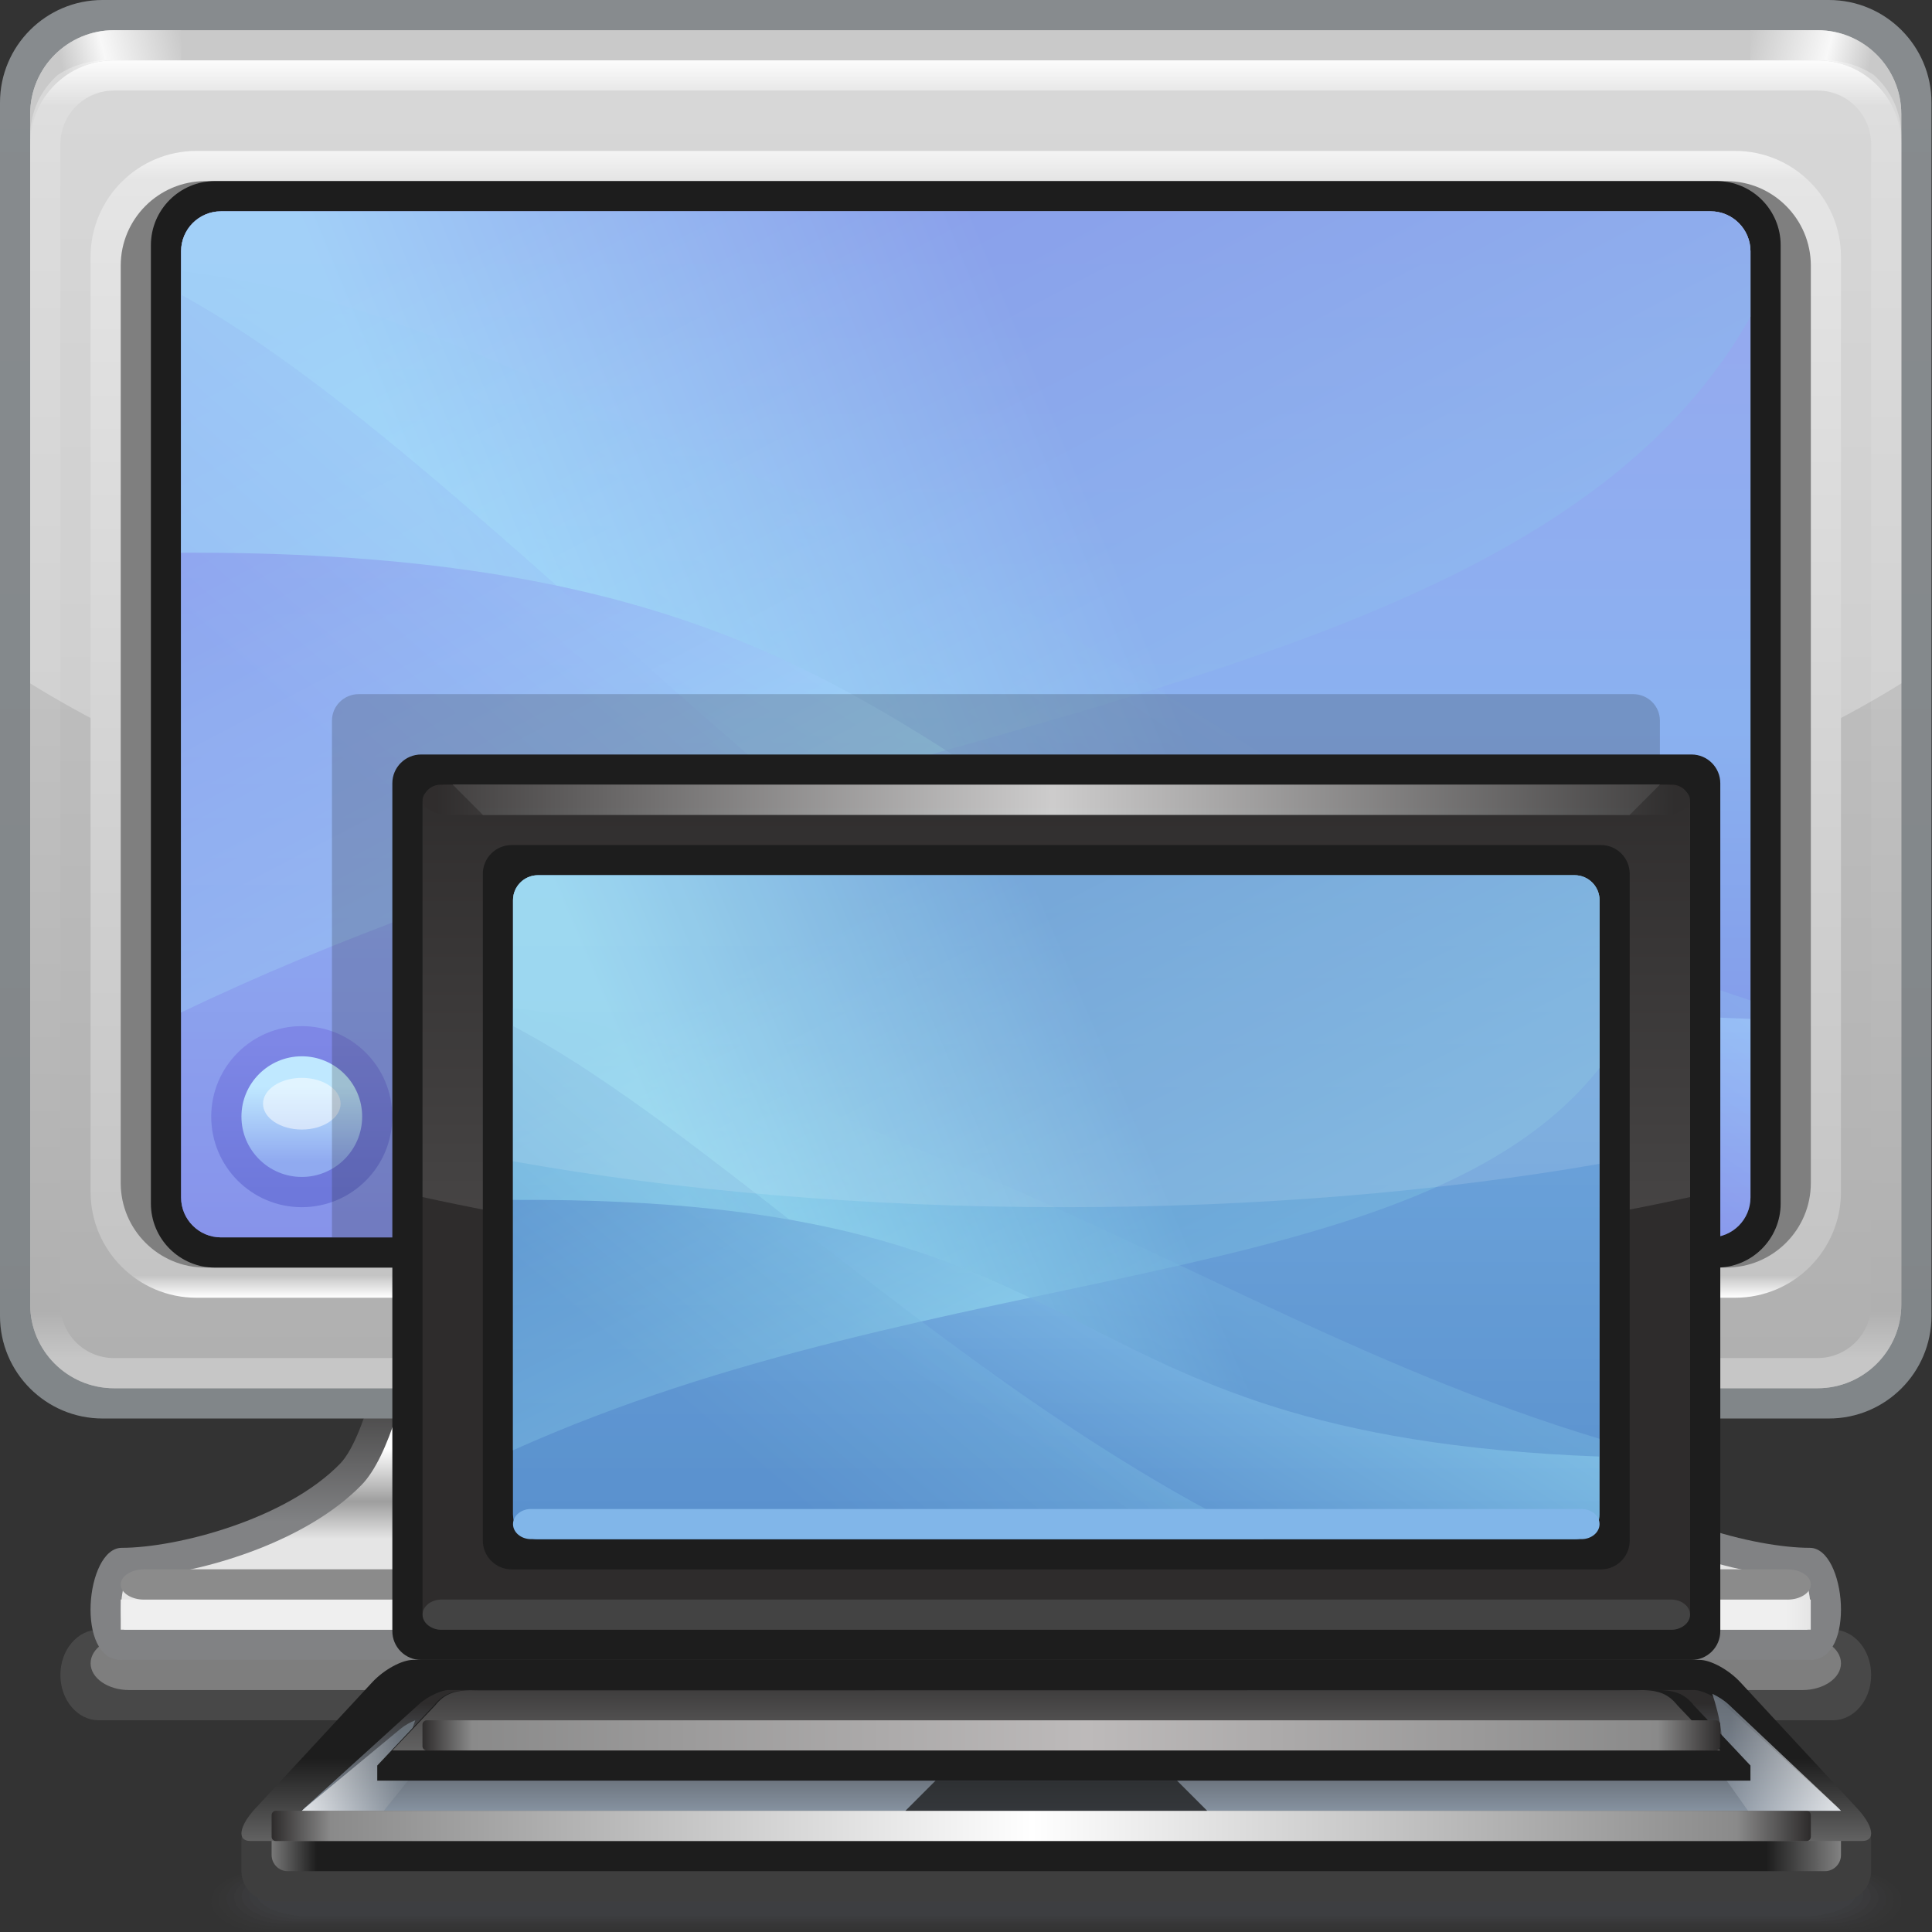 <?xml version="1.0" encoding="UTF-8" standalone="no"?>
<!-- Created with Inkscape (http://www.inkscape.org/) -->

<svg
   xmlns:dc="http://purl.org/dc/elements/1.1/"
   xmlns:cc="http://creativecommons.org/ns#"
   xmlns:rdf="http://www.w3.org/1999/02/22-rdf-syntax-ns#"
   xmlns:svg="http://www.w3.org/2000/svg"
   xmlns="http://www.w3.org/2000/svg"
   xmlns:sodipodi="http://sodipodi.sourceforge.net/DTD/sodipodi-0.dtd"
   xmlns:inkscape="http://www.inkscape.org/namespaces/inkscape"
   width="64"
   height="64"
   id="svg2"
   version="1.1"
   inkscape:version="0.48.3.1 r9886"
   sodipodi:docname="64.svg">
  <rect width="100%" height="100%" fill="#333333" stroke="none"/>
  <defs
     id="defs4">
    <linearGradient
       gradientTransform="translate(10.498,4.501)"
       y2="0"
       x2="32.252"
       y1="0"
       x1="0"
       gradientUnits="userSpaceOnUse"
       id="LinearGradient_30-75">
      <stop
         id="stop120613"
         stop-color="#2e2c2c"
         offset="0" />
      <stop
         id="stop120615"
         stop-color="#8a8a8a"
         offset="3.80952395498753E-02" />
      <stop
         id="stop120617"
         stop-color="#bdbaba"
         offset="0.512" />
      <stop
         id="stop120619"
         stop-color="#8a8a8a"
         offset="0.952" />
      <stop
         id="stop120621"
         stop-color="#2e2c2c"
         offset="1" />
    </linearGradient>
    <linearGradient
       gradientTransform="matrix(0,-1,1,0,25.008,6.744)"
       y2="0"
       x2="2.992"
       y1="0"
       x1="0"
       gradientUnits="userSpaceOnUse"
       id="LinearGradient_29-99">
      <stop
         id="stop120608"
         stop-color="#2e2c2c"
         offset="0" />
      <stop
         id="stop120610"
         stop-color="#737373"
         offset="1" />
    </linearGradient>
    <linearGradient
       gradientTransform="matrix(0.993,-0.117,0.131,0.991,42.736,3.332)"
       y2="0"
       x2="2.834"
       y1="0"
       x1="0"
       gradientUnits="userSpaceOnUse"
       id="LinearGradient_28-75">
      <stop
         id="stop120603"
         stop-color="#808b98"
         offset="0" />
      <stop
         id="stop120605"
         stop-color="#ffffff"
         offset="1" />
    </linearGradient>
    <linearGradient
       gradientTransform="matrix(-0.995,-0.103,0.149,-0.99,10.159,3.257)"
       y2="0"
       x2="2.497"
       y1="0"
       x1="0"
       gradientUnits="userSpaceOnUse"
       id="LinearGradient_27-138">
      <stop
         id="stop120598"
         stop-color="#77818c"
         offset="0" />
      <stop
         id="stop120600"
         stop-color="#ffffff"
         offset="1" />
    </linearGradient>
    <linearGradient
       gradientTransform="matrix(-0.674,-0.738,0.763,-0.648,30.167,21.164)"
       y2="0"
       x2="14.604"
       y1="0"
       x1="0"
       gradientUnits="userSpaceOnUse"
       id="LinearGradient_26-62">
      <stop
         id="stop120593"
         stop-color="#adfaff"
         offset="0" />
      <stop
         id="stop120595"
         stop-color="#588fcc"
         offset="1" />
    </linearGradient>
    <linearGradient
       gradientTransform="matrix(0.93,0.368,-0.392,0.921,17.924,16.028)"
       y2="0"
       x2="11.162"
       y1="0"
       x1="0"
       gradientUnits="userSpaceOnUse"
       id="LinearGradient_25-603">
      <stop
         id="stop120588"
         stop-color="#adfaff"
         offset="0" />
      <stop
         id="stop120590"
         stop-color="#588fcc"
         offset="1" />
    </linearGradient>
    <linearGradient
       gradientTransform="matrix(-0.479,0.878,-0.892,-0.453,25.377,8.84)"
       y2="0"
       x2="16.671"
       y1="0"
       x1="0"
       gradientUnits="userSpaceOnUse"
       id="LinearGradient_24-96">
      <stop
         id="stop120583"
         stop-color="#adfaff"
         offset="0" />
      <stop
         id="stop120585"
         stop-color="#588fcc"
         offset="1" />
    </linearGradient>
    <linearGradient
       gradientTransform="matrix(-0.568,-0.823,0.842,-0.541,29.634,18.339)"
       y2="0"
       x2="7.489"
       y1="0"
       x1="0"
       gradientUnits="userSpaceOnUse"
       id="LinearGradient_23-85">
      <stop
         id="stop120578"
         stop-color="#adfaff"
         offset="0" />
      <stop
         id="stop120580"
         stop-color="#588fcc"
         offset="1" />
    </linearGradient>
    <linearGradient
       gradientTransform="matrix(0,-1,1,0,23.383,27.333)"
       y2="0"
       x2="18.667"
       y1="0"
       x1="0"
       gradientUnits="userSpaceOnUse"
       id="LinearGradient_22-96">
      <stop
         id="stop120573"
         stop-color="#9dd4ff"
         offset="0" />
      <stop
         id="stop120575"
         stop-color="#588fcc"
         offset="1" />
    </linearGradient>
    <linearGradient
       gradientTransform="translate(10.868,27.753)"
       y2="0"
       x2="30.763"
       y1="0"
       x1="0"
       gradientUnits="userSpaceOnUse"
       id="LinearGradient_21-73">
      <stop
         id="stop120566"
         stop-color="#2f2d2d"
         offset="0" />
      <stop
         id="stop120568"
         stop-color="#ffffff"
         offset="0.497" />
      <stop
         id="stop120570"
         stop-color="#2f2e2e"
         offset="1" />
    </linearGradient>
    <linearGradient
       gradientTransform="translate(6.752,2.25)"
       y2="0"
       x2="38.248"
       y1="0"
       x1="0"
       gradientUnits="userSpaceOnUse"
       id="LinearGradient_20-56">
      <stop
         id="stop120555"
         stop-color="#2e2c2c"
         offset="0" />
      <stop
         id="stop120557"
         stop-color="#8a8a8a"
         offset="3.80952395498753E-02" />
      <stop
         id="stop120559"
         stop-color="#ffffff"
         offset="0.494" />
      <stop
         id="stop120561"
         stop-color="#8a8a8a"
         offset="0.952" />
      <stop
         id="stop120563"
         stop-color="#2e2c2c"
         offset="1" />
    </linearGradient>
    <linearGradient
       gradientTransform="matrix(0,-1,1,0,26.446,29.333)"
       y2="0"
       x2="12.257"
       y1="0"
       x1="0"
       gradientUnits="userSpaceOnUse"
       id="LinearGradient_19-15">
      <stop
         id="stop120550"
         stop-color="#2e2c2c"
         offset="0" />
      <stop
         id="stop120552"
         stop-color="#ffffff"
         offset="1" />
    </linearGradient>
    <linearGradient
       gradientTransform="matrix(0,1,-1,0,25.708,3)"
       y2="0"
       x2="2.668"
       y1="0"
       x1="0"
       gradientUnits="userSpaceOnUse"
       id="LinearGradient_18-290">
      <stop
         id="stop120545"
         stop-color="#8692a0"
         offset="0" />
      <stop
         id="stop120547"
         stop-color="#2e2c2c"
         offset="1" />
    </linearGradient>
    <linearGradient
       gradientTransform="matrix(0,1,-1,0,6.733,2.25)"
       y2="0"
       x2="2.047"
       y1="0"
       x1="0"
       gradientUnits="userSpaceOnUse"
       id="LinearGradient_17-52">
      <stop
         id="stop120540"
         stop-color="#626262"
         offset="0" />
      <stop
         id="stop120542"
         stop-color="#1d1d1d"
         offset="1" />
    </linearGradient>
    <linearGradient
       gradientTransform="translate(6.379,1.876)"
       y2="0"
       x2="39.742"
       y1="0"
       x1="0"
       gradientUnits="userSpaceOnUse"
       id="LinearGradient_16-70">
      <stop
         id="stop120531"
         stop-color="#959595"
         offset="0" />
      <stop
         id="stop120533"
         stop-color="#1d1d1d"
         offset="3.73831763863564E-02" />
      <stop
         id="stop120535"
         stop-color="#1d1d1d"
         offset="0.944" />
      <stop
         id="stop120537"
         stop-color="#959595"
         offset="1" />
    </linearGradient>
    <linearGradient
       gradientTransform="matrix(-1,0,0,-1,47.162,7.689)"
       y2="0"
       x2="46.88"
       y1="0"
       x1="0"
       gradientUnits="userSpaceOnUse"
       id="LinearGradient_15-032">
      <stop
         id="stop120522"
         stop-color="#c0c0c0"
         offset="0" />
      <stop
         id="stop120524"
         stop-color="#efefef"
         offset="5.88235296308994E-02" />
      <stop
         id="stop120526"
         stop-color="#efefef"
         offset="0.94" />
      <stop
         id="stop120528"
         stop-color="#c0c0c0"
         offset="1" />
    </linearGradient>
    <linearGradient
       gradientTransform="translate(7.5,21.001)"
       y2="-1.874"
       x2="0"
       y1="0"
       x1="0"
       gradientUnits="userSpaceOnUse"
       id="LinearGradient_14-97">
      <stop
         id="stop120517"
         stop-color="#bfe8ff"
         offset="0" />
      <stop
         id="stop120519"
         stop-color="#90aaf0"
         offset="1" />
    </linearGradient>
    <linearGradient
       gradientTransform="translate(7.5,18.375)"
       y2="3.749"
       x2="0"
       y1="0"
       x1="0"
       gradientUnits="userSpaceOnUse"
       id="LinearGradient_13-034">
      <stop
         id="stop120512"
         stop-color="#6e78db"
         offset="0" />
      <stop
         id="stop120514"
         stop-color="#7e87e6"
         offset="1" />
    </linearGradient>
    <linearGradient
       gradientTransform="translate(29.25,38.625)"
       y2="-15.75"
       x2="-13.875"
       y1="0"
       x1="0"
       gradientUnits="userSpaceOnUse"
       id="LinearGradient_12-11">
      <stop
         id="stop120507"
         stop-color="#adfaff"
         offset="0" />
      <stop
         id="stop120509"
         stop-color="#8ca0ee"
         offset="1" />
    </linearGradient>
    <linearGradient
       gradientTransform="translate(12,31.124)"
       y2="6"
       x2="14.625"
       y1="0"
       x1="0"
       gradientUnits="userSpaceOnUse"
       id="LinearGradient_11-780">
      <stop
         id="stop120502"
         stop-color="#adfaff"
         offset="0" />
      <stop
         id="stop120504"
         stop-color="#7b94e3"
         offset="1" />
    </linearGradient>
    <linearGradient
       gradientTransform="translate(22.5,20.625)"
       y2="21.375"
       x2="-11.25"
       y1="0"
       x1="0"
       gradientUnits="userSpaceOnUse"
       id="LinearGradient_10-49">
      <stop
         id="stop120497"
         stop-color="#adfaff"
         offset="0" />
      <stop
         id="stop120499"
         stop-color="#868fea"
         offset="1" />
    </linearGradient>
    <linearGradient
       gradientTransform="translate(28.5,34.5)"
       y2="-9"
       x2="-6"
       y1="0"
       x1="0"
       gradientUnits="userSpaceOnUse"
       id="LinearGradient_9-78">
      <stop
         id="stop120492"
         stop-color="#adfaff"
         offset="0" />
      <stop
         id="stop120494"
         stop-color="#8492e9"
         offset="1" />
    </linearGradient>
    <linearGradient
       gradientTransform="translate(24.75,44.25)"
       y2="-28.5"
       x2="0"
       y1="0"
       x1="0"
       gradientUnits="userSpaceOnUse"
       id="LinearGradient_8-698">
      <stop
         id="stop120485"
         stop-color="#bdbcfd"
         offset="0" />
      <stop
         id="stop120487"
         stop-color="#9cd3fe"
         offset="0.502" />
      <stop
         id="stop120489"
         stop-color="#817ee7"
         offset="1" />
    </linearGradient>
    <linearGradient
       gradientTransform="matrix(0,1,-1,0,25.977,15.751)"
       y2="0"
       x2="28.498"
       y1="0"
       x1="0"
       gradientUnits="userSpaceOnUse"
       id="LinearGradient_7-600">
      <stop
         id="stop120476"
         stop-color="#ffffff"
         offset="0" />
      <stop
         id="stop120478"
         stop-color="#c4c4c4"
         offset="1.92307699471712E-02" />
      <stop
         id="stop120480"
         stop-color="#e5e5e5"
         offset="0.975" />
      <stop
         id="stop120482"
         stop-color="#f4f4f4"
         offset="1" />
    </linearGradient>
    <linearGradient
       gradientTransform="translate(22.5,46.5)"
       y2="-32.25"
       x2="0"
       y1="0"
       x1="0"
       gradientUnits="userSpaceOnUse"
       id="LinearGradient_6-648">
      <stop
         id="stop120467"
         stop-color="#fbfbfb"
         offset="0" />
      <stop
         id="stop120469"
         stop-color="#d1d1d1"
         offset="3.55128198862076E-02" />
      <stop
         id="stop120471"
         stop-color="#b0b0b0"
         offset="0.964" />
      <stop
         id="stop120473"
         stop-color="#c6c6c6"
         offset="1" />
    </linearGradient>
    <linearGradient
       gradientTransform="matrix(0.97,-0.243,0.243,0.97,43.498,47.25)"
       y2="0"
       x2="3.092"
       y1="0"
       x1="0"
       gradientUnits="userSpaceOnUse"
       id="LinearGradient_5-366">
      <stop
         id="stop120460"
         stop-color="#c9c9c9"
         offset="0" />
      <stop
         id="stop120462"
         stop-color="#f8f8f8"
         offset="0.647" />
      <stop
         id="stop120464"
         stop-color="#c9c9c9"
         offset="1" />
    </linearGradient>
    <linearGradient
       gradientTransform="translate(4.5,47.25)"
       y2="-0.75"
       x2="-3"
       y1="0"
       x1="0"
       gradientUnits="userSpaceOnUse"
       id="LinearGradient_4-03">
      <stop
         id="stop120453"
         stop-color="#c9c9c9"
         offset="0" />
      <stop
         id="stop120455"
         stop-color="#f8f8f8"
         offset="0.647" />
      <stop
         id="stop120457"
         stop-color="#c9c9c9"
         offset="1" />
    </linearGradient>
    <linearGradient
       gradientTransform="matrix(0,-1,1,0,19.202,46.625)"
       y2="0"
       x2="32.498"
       y1="0"
       x1="0"
       gradientUnits="userSpaceOnUse"
       id="LinearGradient_3-92">
      <stop
         id="stop120448"
         stop-color="#c9c9c9"
         offset="0" />
      <stop
         id="stop120450"
         stop-color="#b0b0b0"
         offset="1" />
    </linearGradient>
    <linearGradient
       gradientTransform="matrix(0,-1,1,0,19.125,47.68)"
       y2="0"
       x2="34.61"
       y1="0"
       x1="0"
       gradientUnits="userSpaceOnUse"
       id="LinearGradient_2-06">
      <stop
         id="stop120443"
         stop-color="#878b8e"
         offset="0" />
      <stop
         id="stop120445"
         stop-color="#818689"
         offset="1" />
    </linearGradient>
    <linearGradient
       gradientTransform="translate(28.5,12)"
       y2="-2.25"
       x2="0"
       y1="0"
       x1="0"
       gradientUnits="userSpaceOnUse"
       id="LinearGradient_1-316">
      <stop
         id="stop120436"
         stop-color="#ffffff"
         offset="0" />
      <stop
         id="stop120438"
         stop-color="#9e9e9e"
         offset="0.585" />
      <stop
         id="stop120440"
         stop-color="#e5e5e5"
         offset="1" />
    </linearGradient>
    <linearGradient
       gradientTransform="matrix(0,-1,1,0,44.74,13.077)"
       y2="0"
       x2="5.93"
       y1="0"
       x1="0"
       gradientUnits="userSpaceOnUse"
       id="LinearGradient-863">
      <stop
         id="stop120429"
         stop-color="#494848"
         offset="0" />
      <stop
         id="stop120431"
         stop-color="#818284"
         offset="0.49" />
      <stop
         id="stop120433"
         stop-color="#818284"
         offset="1" />
    </linearGradient>
  </defs>
  <sodipodi:namedview
     id="base"
     pagecolor="#ffffff"
     bordercolor="#666666"
     borderopacity="1.0"
     inkscape:pageopacity="0.0"
     inkscape:pageshadow="2"
     inkscape:zoom="5.496732"
     inkscape:cx="35.37931"
     inkscape:cy="35.068966"
     inkscape:document-units="px"
     inkscape:current-layer="layer1"
     showgrid="false"
     inkscape:snap-page="true"
     inkscape:snap-grids="false"
     inkscape:snap-to-guides="false"
     inkscape:window-width="901"
     inkscape:window-height="665"
     inkscape:window-x="520"
     inkscape:window-y="200"
     inkscape:window-maximized="0">
    <inkscape:grid
       type="xygrid"
       id="grid11920"
       empspacing="5"
       visible="true"
       enabled="true"
       snapvisiblegridlinesonly="true" />
  </sodipodi:namedview>
  <g
     inkscape:label="Layer 1"
     inkscape:groupmode="layer"
     id="layer1"
     transform="translate(0,-988.362)">
    <g
       style="fill-rule:evenodd;stroke-width:0.501;stroke-linejoin:bevel;overflow:visible"
       id="g120913"
       transform="matrix(1.333,0,0,1.333,0,988.362)">
      <g
         transform="scale(1,-1)"
         font-size="16"
         id="Document"
         style="font-size:16px;fill:none;stroke:#000000;font-family:Times New Roman">
        <g
           transform="translate(0,-48)"
           id="Spread">
          <g
             id="MouseOff">
            <g
               id="Group"
               style="stroke:none">
              <g
                 id="Group_1">
                <path
                   id="path120628"
                   d="m 1.501,6.377 0,-10e-4 C 1.501,5.754 1.926,5.25 2.452,5.25 l 43.098,0 c 0.526,0 0.95,0.504 0.95,1.126 l 0,10e-4 C 46.5,6.998 46.076,7.5 45.55,7.5 L 2.452,7.5 C 1.926,7.5 1.501,6.998 1.501,6.377 z"
                   inkscape:connector-curvature="0"
                   style="fill:#a6a6a6;fill-opacity:0.192;marker-start:none;marker-end:none" />
                <path
                   id="path120630"
                   d="m 2.252,6.668 0,-0.004 C 2.252,6.297 2.683,6 3.214,6 l 41.574,0 c 0.531,0 0.962,0.297 0.962,0.664 l 0,0.004 c 0,0.366 -0.431,0.665 -0.962,0.665 l -41.574,0 C 2.683,7.333 2.252,7.034 2.252,6.668 z"
                   inkscape:connector-curvature="0"
                   style="fill:#a6a6a6;fill-opacity:0.573;marker-start:none;marker-end:none" />
                <path
                   style="fill:url(#LinearGradient-863);marker-start:none;marker-end:none"
                   id="path120632"
                   d="m 3.025,9.535 c 1.356,0 4.07,0.697 5.426,2.09 C 9.129,12.322 9.692,15 9.807,16.5 l 13.467,-0.121 0,-0.014 14.919,0.135 c 0.115,-1.5 0.679,-4.178 1.356,-4.875 1.357,-1.393 4.07,-2.09 5.427,-2.09 0.901,0 1.156,-2.82 0,-2.785 l -21.698,0 -20.253,0 c -1.157,-0.035 -0.902,2.785 0,2.785 z"
                   inkscape:connector-curvature="0" />
                <path
                   style="fill:url(#LinearGradient_1-316);marker-start:none;marker-end:none"
                   id="path120634"
                   d="M 3.086,7.5 3.054,7.562 C 2.965,7.839 3,8.443 3.132,8.73 l 0.041,0.063 0.47,0.026 c 1.575,0.161 3.992,0.893 5.345,2.282 0.68,0.699 1.16,2.561 1.403,4.043 l 0.087,0.599 12.795,-0.122 14.247,0.123 0.087,-0.599 c 0.243,-1.481 0.723,-3.344 1.404,-4.043 1.353,-1.39 3.773,-2.122 5.347,-2.283 l 0.468,-0.026 0.04,-0.062 c 0.13,-0.283 0.172,-0.885 0.08,-1.167 L 44.913,7.5 3.086,7.5 z"
                   inkscape:connector-curvature="0" />
                <g
                   id="Group_2">
                  <path
                     style="fill:url(#LinearGradient_2-06);stroke-width:0.163;marker-start:none;marker-end:none"
                     id="path120637"
                     stroke-miterlimit="79.84"
                     d="M 0,45.451 0,15.298 c 0,-1.407 1.142,-2.549 2.549,-2.549 l 42.901,0 c 1.407,0 2.549,1.142 2.549,2.549 l 0,30.153 C 47.999,46.858 46.857,48 45.45,48 L 2.549,48 C 1.142,48 0,46.858 0,45.451 z"
                     inkscape:connector-curvature="0" />
                  <path
                     style="fill:url(#LinearGradient_3-92);stroke-width:0.163;marker-start:none;marker-end:none"
                     id="path120639"
                     stroke-miterlimit="79.84"
                     d="m 0.75,45.168 0,-29.585 c 0,-1.149 0.933,-2.082 2.082,-2.082 l 42.335,0 c 1.149,0 2.082,0.933 2.082,2.082 l 0,29.585 c 0,1.149 -0.933,2.082 -2.082,2.082 l -42.335,0 C 1.683,47.25 0.75,46.317 0.75,45.168 z"
                     inkscape:connector-curvature="0" />
                  <path
                     style="fill:url(#LinearGradient_4-03);stroke-width:0.163;marker-start:none;marker-end:none"
                     id="path120641"
                     stroke-miterlimit="79.84"
                     d="m 0.75,44.418 0,0.75 c 0,1.149 0.933,2.082 2.082,2.082 l 1.669,0 0,-0.75 -1.669,0 C 1.683,46.5 0.75,45.567 0.75,44.418 z"
                     inkscape:connector-curvature="0" />
                  <path
                     style="fill:url(#LinearGradient_5-366);stroke-width:0.163;marker-start:none;marker-end:none"
                     id="path120643"
                     stroke-miterlimit="79.84"
                     d="m 47.248,44.418 0,0.75 c 0,1.149 -0.933,2.082 -2.082,2.082 l -1.669,0 0,-0.75 1.669,0 c 1.149,0 2.082,-0.933 2.082,-2.082 z"
                     inkscape:connector-curvature="0" />
                  <path
                     style="fill:url(#LinearGradient_6-648);stroke-width:0.163;marker-start:none;marker-end:none"
                     id="path120645"
                     stroke-miterlimit="79.84"
                     d="m 0.75,15.583 0,28.835 c 0,1.149 0.933,2.082 2.082,2.082 l 42.335,0 c 1.149,0 2.082,-0.933 2.082,-2.082 l 0,-28.835 c 0,-1.149 -0.933,-2.082 -2.082,-2.082 l -42.335,0 c -1.149,0 -2.082,0.933 -2.082,2.082 z m 45.749,0 0,28.835 c 0,0.734 -0.598,1.332 -1.332,1.332 l -42.335,0 C 2.097,45.75 1.5,45.152 1.5,44.418 l 0,-28.835 c 0,-0.735 0.597,-1.332 1.332,-1.332 l 42.335,0 c 0.734,0 1.332,0.597 1.332,1.332 z"
                     inkscape:connector-curvature="0" />
                  <path
                     id="path120647"
                     stroke-miterlimit="79.84"
                     d="m 0.75,31.018 0,13.602 c 0,0.604 0.266,1.148 0.69,1.522 0.346,0.226 0.761,0.358 1.206,0.358 l 42.71,0 c 0.443,0 0.858,-0.132 1.202,-0.356 0.426,-0.375 0.693,-0.919 0.693,-1.524 l 0,-13.602 c -5.406,-3.359 -13.814,-5.517 -23.25,-5.517 -9.438,0 -17.845,2.159 -23.251,5.517 z"
                     inkscape:connector-curvature="0"
                     style="fill:#ffffff;fill-opacity:0.275;stroke-width:0.068;marker-start:none;marker-end:none" />
                  <path
                     style="fill:url(#LinearGradient_7-600);stroke-width:0.163;marker-start:none;marker-end:none"
                     id="path120649"
                     stroke-miterlimit="79.84"
                     d="m 2.251,41.618 0,-23.237 c 0,-1.452 1.179,-2.631 2.631,-2.631 l 38.237,0 c 1.452,0 2.631,1.179 2.631,2.631 l 0,23.237 c 0,1.452 -1.179,2.631 -2.631,2.631 l -38.237,0 c -1.452,0 -2.631,-1.179 -2.631,-2.631 z"
                     inkscape:connector-curvature="0" />
                  <path
                     id="path120651"
                     stroke-miterlimit="79.84"
                     d="M 3,41.398 3,18.601 C 3,17.442 3.942,16.5 5.101,16.5 l 37.799,0 c 1.159,0 2.101,0.942 2.101,2.101 l 0,22.797 c 0,1.159 -0.942,2.101 -2.101,2.101 l -37.799,0 C 3.942,43.499 3,42.557 3,41.398 z"
                     inkscape:connector-curvature="0"
                     style="fill:#7f7f7f;stroke-width:0.163;marker-start:none;marker-end:none" />
                  <path
                     id="path120653"
                     stroke-miterlimit="79.84"
                     d="m 3.75,41.907 0,-23.815 c 0,-0.879 0.714,-1.593 1.593,-1.593 l 37.315,0 c 0.879,0 1.593,0.714 1.593,1.593 l 0,23.815 c 0,0.879 -0.714,1.593 -1.593,1.593 l -37.315,0 C 4.464,43.5 3.75,42.786 3.75,41.907 z"
                     inkscape:connector-curvature="0"
                     style="fill:#1d1d1d;stroke-width:0.163;marker-start:none;marker-end:none" />
                  <path
                     id="path120655"
                     stroke-miterlimit="79.84"
                     d="M 5.249,28.573 5.25,41.307 C 5.25,41.689 5.561,42 5.943,42 l 36.115,0 c 0.382,0 0.693,-0.311 0.693,-0.693 l 0,-12.313 C 35.079,27.566 15.375,27.431 5.249,28.573 z"
                     inkscape:connector-curvature="0"
                     style="fill:#ffffff;fill-opacity:0.063;stroke-width:0.077;marker-start:none;marker-end:none" />
                  <g
                     stroke-miterlimit="79.84"
                     id="Group_3">
                    <path
                       style="fill:url(#LinearGradient_8-698);marker-start:none;marker-end:none"
                       id="path120658"
                       d="m 4.5,18.242 0,23.515 c 0,0.547 0.445,0.992 0.992,0.992 l 37.017,0 c 0.547,0 0.992,-0.445 0.992,-0.992 l 0,-23.515 c 0,-0.547 -0.445,-0.992 -0.992,-0.992 l -37.017,0 C 4.945,17.25 4.5,17.695 4.5,18.242 z"
                       inkscape:connector-curvature="0" />
                    <g
                       id="Group_4">
                      <g
                         id="Group_5">
                        <path
                           style="fill:url(#LinearGradient_9-78);fill-opacity:0.345;marker-start:none;marker-end:none"
                           id="path120662"
                           d="m 4.5,18.242 0,23.023 C 9.761,40.643 14.055,38.119 19.235,35.964 28.062,32.286 34.879,25.92 43.501,23.139 l 0,-4.897 c 0,-0.547 -0.445,-0.992 -0.992,-0.992 l -37.017,0 C 4.945,17.25 4.5,17.695 4.5,18.242 z"
                           inkscape:connector-curvature="0" />
                        <path
                           style="fill:url(#LinearGradient_10-49);fill-opacity:0.69;marker-start:none;marker-end:none"
                           id="path120664"
                           d="M 4.499,22.839 4.5,41.757 c 0,0.547 0.445,0.992 0.992,0.992 l 37.017,0 c 0.547,0 0.992,-0.445 0.992,-0.992 l 0,-1.628 C 37.931,30.249 20.168,30.346 4.499,22.839 z"
                           inkscape:connector-curvature="0" />
                        <path
                           style="fill:url(#LinearGradient_11-780);fill-opacity:0.545;marker-start:none;marker-end:none"
                           id="path120666"
                           d="m 4.5,34.264 0,7.493 c 0,0.547 0.445,0.992 0.992,0.992 l 37.017,0 c 0.547,0 0.992,-0.445 0.992,-0.992 L 43.5,22.68 C 22.446,23.381 26.639,34.371 4.5,34.264 z"
                           inkscape:connector-curvature="0" />
                        <path
                           style="fill:url(#LinearGradient_12-11);fill-opacity:0.38;marker-start:none;marker-end:none"
                           id="path120668"
                           d="M 4.5,18.242 4.499,40.678 C 12.846,36.093 23.743,21.725 37.396,17.25 l -31.904,0 C 4.945,17.25 4.5,17.695 4.5,18.242 z"
                           inkscape:connector-curvature="0" />
                      </g>
                    </g>
                  </g>
                  <g
                     id="Group_6">
                    <path
                       style="fill:url(#LinearGradient_13-034);stroke-width:0.126;marker-start:none;marker-end:none"
                       id="path120671"
                       stroke-miterlimit="79.84"
                       d="m 7.499,22.5 c 1.242,0 2.25,-1.008 2.25,-2.25 0,-1.242 -1.008,-2.25 -2.25,-2.25 -1.242,0 -2.25,1.008 -2.25,2.25 0,1.242 1.008,2.25 2.25,2.25 z"
                       inkscape:connector-curvature="0" />
                    <path
                       style="fill:url(#LinearGradient_14-97);stroke-width:0.084;marker-start:none;marker-end:none"
                       id="path120673"
                       stroke-miterlimit="79.84"
                       d="M 7.5,21.75 C 8.328,21.75 9,21.078 9,20.251 9,19.424 8.328,18.752 7.5,18.752 6.672,18.752 6,19.424 6,20.251 6,21.078 6.672,21.75 7.5,21.75 z"
                       inkscape:connector-curvature="0" />
                    <path
                       id="path120675"
                       stroke-miterlimit="79.84"
                       d="m 7.5,21.214 c 0.532,0 0.964,-0.288 0.964,-0.642 0,-0.354 -0.432,-0.642 -0.964,-0.642 -0.532,0 -0.964,0.288 -0.964,0.642 0,0.354 0.432,0.642 0.964,0.642 z"
                       inkscape:connector-curvature="0"
                       style="fill:#ffffff;fill-opacity:0.525;stroke-width:0.084;marker-start:none;marker-end:none" />
                  </g>
                </g>
                <path
                   style="fill:url(#LinearGradient_15-032);marker-start:none;marker-end:none"
                   id="path120677"
                   d="m 3,8.25 0,-0.749 41.999,0 0,0.749 L 3,8.25 z"
                   inkscape:connector-curvature="0" />
                <path
                   id="path120679"
                   d="M 3,8.625 3,8.624 C 3,8.417 3.262,8.248 3.583,8.248 l 40.835,0 c 0.321,0 0.583,0.169 0.583,0.376 l 0,10e-4 c 0,0.207 -0.262,0.376 -0.583,0.376 l -40.835,0 C 3.262,9.001 3,8.832 3,8.625 z"
                   inkscape:connector-curvature="0"
                   style="fill:#8b8b8b;marker-start:none;marker-end:none" />
              </g>
              <g
                 id="Group_7">
                <path
                   id="path120682"
                   stroke-miterlimit="79.84"
                   d="m 8.25,17.25 0,12.843 c 0,0.362 0.298,0.657 0.664,0.657 l 31.672,0 c 0.366,0 0.664,-0.295 0.664,-0.657 l 0,-12.843 -33,0 z"
                   inkscape:connector-curvature="0"
                   style="fill:#1d1d1d;fill-opacity:0.2;stroke-width:0.375;marker-start:none;marker-end:none" />
                <path
                   id="path120684"
                   stroke-miterlimit="79.84"
                   d="m 9.75,28.535 0,-21.071 c 0,-0.394 0.321,-0.715 0.715,-0.715 l 31.571,0 c 0.394,0 0.715,0.321 0.715,0.715 l 0,21.071 c 0,0.394 -0.321,0.715 -0.715,0.715 l -31.571,0 c -0.394,0 -0.715,-0.321 -0.715,-0.715 z"
                   inkscape:connector-curvature="0"
                   style="fill:#1d1d1d;stroke-width:0.375;marker-start:none;marker-end:none" />
                <path
                   id="path120686"
                   stroke-miterlimit="79.84"
                   d="m 10.5,28.051 0,-20.101 c 0,-0.247 0.202,-0.449 0.449,-0.449 l 30.603,0 c 0.247,0 0.449,0.202 0.449,0.449 l 0,20.101 c 0,0.247 -0.202,0.449 -0.449,0.449 l -30.603,0 C 10.702,28.5 10.5,28.298 10.5,28.051 z"
                   inkscape:connector-curvature="0"
                   style="fill:#2e2c2c;stroke-width:0.375;marker-start:none;marker-end:none" />
                <g
                   stroke-miterlimit="79.84"
                   id="Group_8"
                   style="fill:#494a4f">
                  <path
                     id="path120689"
                     d="m 5.25,0.749 0,0 C 5.25,0.336 5.852,0 6.591,0 l 39.318,0 c 0.74,0 1.341,0.336 1.341,0.749 l 0,0 C 47.25,1.165 46.649,1.5 45.909,1.5 L 6.591,1.5 C 5.852,1.5 5.25,1.165 5.25,0.749 z"
                     inkscape:connector-curvature="0"
                     style="fill-opacity:0.055;marker-start:none;marker-end:none" />
                  <path
                     id="path120691"
                     d="m 5.439,0.781 0,0 c 0,-0.397 0.601,-0.72 1.342,-0.72 l 38.938,0 c 0.741,0 1.342,0.323 1.342,0.72 l 0,0 C 47.061,1.177 46.46,1.5 45.719,1.5 L 6.781,1.5 C 6.04,1.5 5.439,1.177 5.439,0.781 z"
                     inkscape:connector-curvature="0"
                     style="fill-opacity:0.075;marker-start:none;marker-end:none" />
                  <path
                     id="path120693"
                     d="m 5.629,0.812 0,0 c 0,-0.38 0.601,-0.688 1.34,-0.688 l 38.561,0 c 0.74,0 1.341,0.308 1.341,0.688 l 0,0 C 46.871,1.192 46.27,1.5 45.53,1.5 L 6.969,1.5 C 6.23,1.5 5.629,1.192 5.629,0.812 z"
                     inkscape:connector-curvature="0"
                     style="fill-opacity:0.094;marker-start:none;marker-end:none" />
                  <path
                     id="path120695"
                     d="m 5.818,0.844 0,-0.001 c 0,-0.361 0.601,-0.656 1.341,-0.656 l 38.182,0 c 0.74,0 1.341,0.295 1.341,0.656 l 0,0.001 c 0,0.362 -0.601,0.656 -1.341,0.656 L 7.159,1.5 C 6.419,1.5 5.818,1.206 5.818,0.844 z"
                     inkscape:connector-curvature="0"
                     style="fill-opacity:0.11;marker-start:none;marker-end:none" />
                  <path
                     id="path120697"
                     d="m 6.007,0.874 0,0 c 0,-0.345 0.601,-0.625 1.341,-0.625 l 37.804,0 c 0.74,0 1.341,0.28 1.341,0.625 l 0,0 C 46.493,1.22 45.892,1.5 45.152,1.5 L 7.348,1.5 C 6.608,1.5 6.007,1.22 6.007,0.874 z"
                     inkscape:connector-curvature="0"
                     style="fill-opacity:0.129;marker-start:none;marker-end:none" />
                  <path
                     id="path120699"
                     d="m 6.197,0.906 0,0 c 0,-0.329 0.601,-0.594 1.34,-0.594 l 37.426,0 c 0.739,0 1.34,0.265 1.34,0.594 l 0,0 c 0,0.327 -0.601,0.594 -1.34,0.594 L 7.537,1.5 C 6.798,1.5 6.197,1.233 6.197,0.906 z"
                     inkscape:connector-curvature="0"
                     style="fill-opacity:0.149;marker-start:none;marker-end:none" />
                  <path
                     id="path120701"
                     d="m 6.385,0.938 0,-10e-4 c 0,-0.31 0.601,-0.563 1.342,-0.563 l 37.046,0 c 0.741,0 1.343,0.253 1.343,0.563 l 0,10e-4 c 0,0.31 -0.602,0.562 -1.343,0.562 L 7.727,1.5 C 6.986,1.5 6.385,1.248 6.385,0.938 z"
                     inkscape:connector-curvature="0"
                     style="fill-opacity:0.165;marker-start:none;marker-end:none" />
                </g>
                <path
                   id="path120703"
                   stroke-miterlimit="79.84"
                   d="m 5.999,2.242 0,-0.733 C 5.999,1.091 6.34,0.75 6.758,0.75 l 38.983,0 c 0.418,0 0.759,0.341 0.759,0.759 l 0,0.733 c 0,0.418 -0.341,0.759 -0.759,0.759 l -38.983,0 C 6.34,3.001 5.999,2.66 5.999,2.242 z"
                   inkscape:connector-curvature="0"
                   style="fill:#3e3e3e;stroke-width:0.375;marker-start:none;marker-end:none" />
                <path
                   style="fill:url(#LinearGradient_16-70);stroke-width:0.375;marker-start:none;marker-end:none"
                   id="path120705"
                   stroke-miterlimit="79.84"
                   d="m 6.75,2.598 0,-0.697 C 6.75,1.681 6.929,1.5 7.148,1.5 l 38.203,0 c 0.22,0 0.399,0.181 0.399,0.401 l 0,0.697 C 45.75,2.819 45.571,3 45.351,3 L 7.148,3 C 6.929,3 6.75,2.819 6.75,2.598 z"
                   inkscape:connector-curvature="0" />
                <path
                   style="fill:url(#LinearGradient_17-52);stroke-width:0.375;marker-start:none;marker-end:none"
                   id="path120707"
                   stroke-miterlimit="79.84"
                   d="m 9.251,6.195 -2.9,-3.13 C 5.948,2.633 5.874,2.25 6.223,2.25 l 40.054,0 c 0.349,0 0.275,0.383 -0.128,0.815 l -2.9,3.13 C 42.954,6.512 42.51,6.75 42.236,6.75 l -31.972,0 C 9.991,6.75 9.546,6.512 9.251,6.195 z"
                   inkscape:connector-curvature="0" />
                <path
                   style="fill:url(#LinearGradient_18-290);stroke-width:0.375;marker-start:none;marker-end:none"
                   id="path120709"
                   stroke-miterlimit="79.84"
                   d="m 7.5,3 0.097,0.094 2.809,2.55 C 10.653,5.867 10.997,6 11.13,6 l 30.992,0 c 0.131,0 0.474,-0.132 0.723,-0.355 L 45.654,3.093 45.75,3 7.5,3 z"
                   inkscape:connector-curvature="0" />
                <path
                   id="path120711"
                   stroke-miterlimit="79.84"
                   d="m 11.25,28.5 0.75,-0.75 28.5,0 0.75,0.75 -30,0 z"
                   inkscape:connector-curvature="0"
                   style="fill:#ffffff;fill-opacity:0.282;stroke-width:0.375;marker-start:none;marker-end:none" />
                <path
                   style="fill:url(#LinearGradient_19-15);fill-opacity:0.125;stroke-width:0.375;marker-start:none;marker-end:none"
                   id="path120713"
                   stroke-miterlimit="79.84"
                   d="m 10.5,18.252 0,9.804 c 0.002,0.244 0.203,0.444 0.449,0.444 l 30.603,0 c 0.245,0 0.446,-0.2 0.448,-0.444 l 0,-9.804 c -4.545,-1.004 -9.951,-1.585 -15.748,-1.585 -5.8,0 -11.207,0.581 -15.752,1.585 z"
                   inkscape:connector-curvature="0" />
                <path
                   id="path120715"
                   stroke-miterlimit="79.84"
                   d="m 11.999,26.285 0,-16.571 c 0,-0.394 0.321,-0.715 0.715,-0.715 l 27.071,0 c 0.394,0 0.715,0.321 0.715,0.715 l 0,16.571 C 40.5,26.679 40.179,27 39.785,27 l -27.071,0 c -0.394,0 -0.715,-0.321 -0.715,-0.715 z"
                   inkscape:connector-curvature="0"
                   style="fill:#1d1d1d;stroke-width:0.375;marker-start:none;marker-end:none" />
                <path
                   style="fill:url(#LinearGradient_20-56);stroke-width:0.375;marker-start:none;marker-end:none"
                   id="path120717"
                   stroke-miterlimit="79.84"
                   d="m 6.75,2.895 0,-0.541 c 0,-0.057 0.048,-0.105 0.105,-0.105 l 38.041,0 c 0.057,0 0.105,0.048 0.105,0.105 l 0,0.541 C 45.001,2.952 44.953,3 44.896,3 L 6.855,3 C 6.798,3 6.75,2.952 6.75,2.895 z"
                   inkscape:connector-curvature="0" />
                <path
                   style="fill:url(#LinearGradient_21-73);fill-opacity:0.675;stroke-width:0.375;marker-start:none;marker-end:none"
                   id="path120719"
                   stroke-miterlimit="79.84"
                   d="m 10.5,28.125 0,-0.001 c 0,-0.207 0.288,-0.375 0.641,-0.375 l 30.219,0 c 0.353,0 0.641,0.168 0.641,0.375 l 0,0.001 c 0,0.207 -0.288,0.375 -0.641,0.375 l -30.219,0 C 10.788,28.5 10.5,28.332 10.5,28.125 z"
                   inkscape:connector-curvature="0" />
                <path
                   id="path120721"
                   stroke-miterlimit="79.84"
                   d="m 10.501,7.875 0,-0.001 c 0,-0.207 0.213,-0.375 0.474,-0.375 l 30.551,0 C 41.787,7.499 42,7.667 42,7.874 l 0,0.001 C 42,8.082 41.787,8.25 41.526,8.25 l -30.551,0 c -0.261,0 -0.474,-0.168 -0.474,-0.375 z"
                   inkscape:connector-curvature="0"
                   style="fill:#434343;stroke-width:0.375;marker-start:none;marker-end:none" />
                <g
                   id="Group_9">
                  <g
                     id="Group_10">
                    <path
                       style="fill:url(#LinearGradient_22-96);stroke-width:0.375;marker-start:none;marker-end:none"
                       id="path120725"
                       stroke-miterlimit="79.84"
                       d="m 12.749,10.368 0,15.263 c 0,0.341 0.278,0.619 0.619,0.619 l 25.763,0 c 0.341,0 0.619,-0.278 0.619,-0.619 l 0,-15.263 c 0,-0.341 -0.278,-0.619 -0.619,-0.619 l -25.763,0 c -0.341,0 -0.619,0.278 -0.619,0.619 z"
                       inkscape:connector-curvature="0" />
                    <g
                       stroke-miterlimit="79.84"
                       id="Group_11">
                      <path
                         style="fill:url(#LinearGradient_23-85);fill-opacity:0.345;marker-start:none;marker-end:none"
                         id="path120728"
                         d="m 12.749,10.368 0,12.587 c 3.668,-0.456 6.681,-2.158 10.31,-3.613 6.082,-2.446 10.82,-5.326 16.69,-7.097 l 10e-4,-1.877 c 0,-0.341 -0.278,-0.619 -0.619,-0.619 l -25.763,0 c -0.341,0 -0.619,0.278 -0.619,0.619 z"
                         inkscape:connector-curvature="0" />
                      <path
                         style="fill:url(#LinearGradient_24-96);fill-opacity:0.69;marker-start:none;marker-end:none"
                         id="path120730"
                         d="m 12.748,11.959 0.001,13.672 c 0,0.341 0.278,0.619 0.619,0.619 l 25.763,0 c 0.341,0 0.619,-0.278 0.619,-0.619 l 0,-4.17 C 35.311,15.819 23.373,16.74 12.748,11.959 z"
                         inkscape:connector-curvature="0" />
                      <path
                         style="fill:url(#LinearGradient_25-603);fill-opacity:0.545;marker-start:none;marker-end:none"
                         id="path120732"
                         d="m 12.749,18.181 0,7.45 c 0,0.341 0.278,0.619 0.619,0.619 l 25.763,0 c 0.341,0 0.619,-0.278 0.619,-0.619 L 39.749,11.803 c -14.296,0.541 -11.641,6.47 -27,6.378 z"
                         inkscape:connector-curvature="0" />
                      <path
                         style="fill:url(#LinearGradient_26-62);fill-opacity:0.38;marker-start:none;marker-end:none"
                         id="path120734"
                         d="m 12.749,10.368 0,12.134 C 17.695,19.914 23.891,13.407 31.418,9.749 l -18.05,0 c -0.341,0 -0.619,0.278 -0.619,0.619 z"
                         inkscape:connector-curvature="0" />
                    </g>
                  </g>
                  <path
                     id="path120736"
                     stroke-miterlimit="79.84"
                     d="m 12.748,19.142 0.001,6.489 c 0,0.341 0.278,0.619 0.619,0.619 l 25.763,0 c 0.341,0 0.619,-0.278 0.619,-0.619 l 0,-6.554 C 35.78,18.388 31.248,18 26.438,18 c -4.964,0 -9.632,0.414 -13.69,1.142 z"
                     inkscape:connector-curvature="0"
                     style="fill:#ffffff;fill-opacity:0.125;stroke-width:0.375;marker-start:none;marker-end:none" />
                </g>
                <path
                   style="fill:url(#LinearGradient_27-138);fill-opacity:0.71;stroke-width:0.375;marker-start:none;marker-end:none"
                   id="path120738"
                   stroke-miterlimit="79.84"
                   d="M 7.5,3 7.581,3.073 9.956,5.039 C 10.067,5.131 10.201,5.202 10.32,5.25 10.169,4.847 10.01,4.253 10.159,3.771 L 9.538,3 7.5,3 z"
                   inkscape:connector-curvature="0" />
                <path
                   style="fill:url(#LinearGradient_28-75);fill-opacity:0.71;stroke-width:0.375;marker-start:none;marker-end:none"
                   id="path120740"
                   stroke-miterlimit="79.84"
                   d="m 45.75,3 -0.092,0.094 -2.692,2.54 C 42.84,5.753 42.687,5.845 42.553,5.907 42.724,5.386 42.905,4.619 42.736,3.996 L 43.44,3 45.75,3 z"
                   inkscape:connector-curvature="0" />
                <path
                   id="path120742"
                   stroke-miterlimit="79.84"
                   d="m 9.375,4.125 1.408,1.493 c 0.242,0.304 0.505,0.398 1.055,0.374 l 29.199,0.004 c 0.55,0.023 0.813,-0.07 1.055,-0.374 l 1.408,-1.497 0,-0.375 -34.125,0 0,0.375 z"
                   inkscape:connector-curvature="0"
                   style="fill:#1d1d1d;stroke-width:0.375;marker-start:none;marker-end:none" />
                <path
                   style="fill:url(#LinearGradient_29-99);stroke-width:0.375;marker-start:none;marker-end:none"
                   id="path120744"
                   stroke-miterlimit="79.84"
                   d="m 9.75,4.5 1.065,1.118 c 0.243,0.304 0.51,0.398 1.064,0.374 l 28.742,0.004 c 0.554,0.024 0.821,-0.07 1.064,-0.374 L 42.75,4.5 l -33,0 z"
                   inkscape:connector-curvature="0" />
                <path
                   style="fill:url(#LinearGradient_30-75);stroke-width:0.375;marker-start:none;marker-end:none"
                   id="path120746"
                   stroke-miterlimit="79.84"
                   d="m 10.499,5.143 0,-0.537 c 0,-0.058 0.048,-0.106 0.106,-0.106 l 32.039,0 c 0.058,0 0.106,0.048 0.106,0.106 l 0,0.537 c 0,0.058 -0.048,0.106 -0.106,0.106 l -32.039,0 c -0.058,0 -0.106,-0.048 -0.106,-0.106 z"
                   inkscape:connector-curvature="0" />
                <path
                   id="path120748"
                   stroke-miterlimit="79.84"
                   d="M 23.25,3.75 22.5,3 30,3 l -0.75,0.75 -6,0 z"
                   inkscape:connector-curvature="0"
                   style="fill:#191919;fill-opacity:0.745;stroke-width:0.375;marker-start:none;marker-end:none" />
                <path
                   id="path120750"
                   stroke-miterlimit="79.84"
                   d="m 12.749,10.126 0,-10e-4 c 0,-0.206 0.201,-0.374 0.447,-0.374 l 26.107,0 c 0.246,0 0.447,0.168 0.447,0.374 l 0,10e-4 c 0,0.206 -0.201,0.374 -0.447,0.374 l -26.107,0 c -0.246,0 -0.447,-0.168 -0.447,-0.374 z"
                   inkscape:connector-curvature="0"
                   style="fill:#81b6e9;stroke-width:0.375;marker-start:none;marker-end:none" />
              </g>
            </g>
          </g>
        </g>
      </g>
    </g>
  </g>
</svg>
